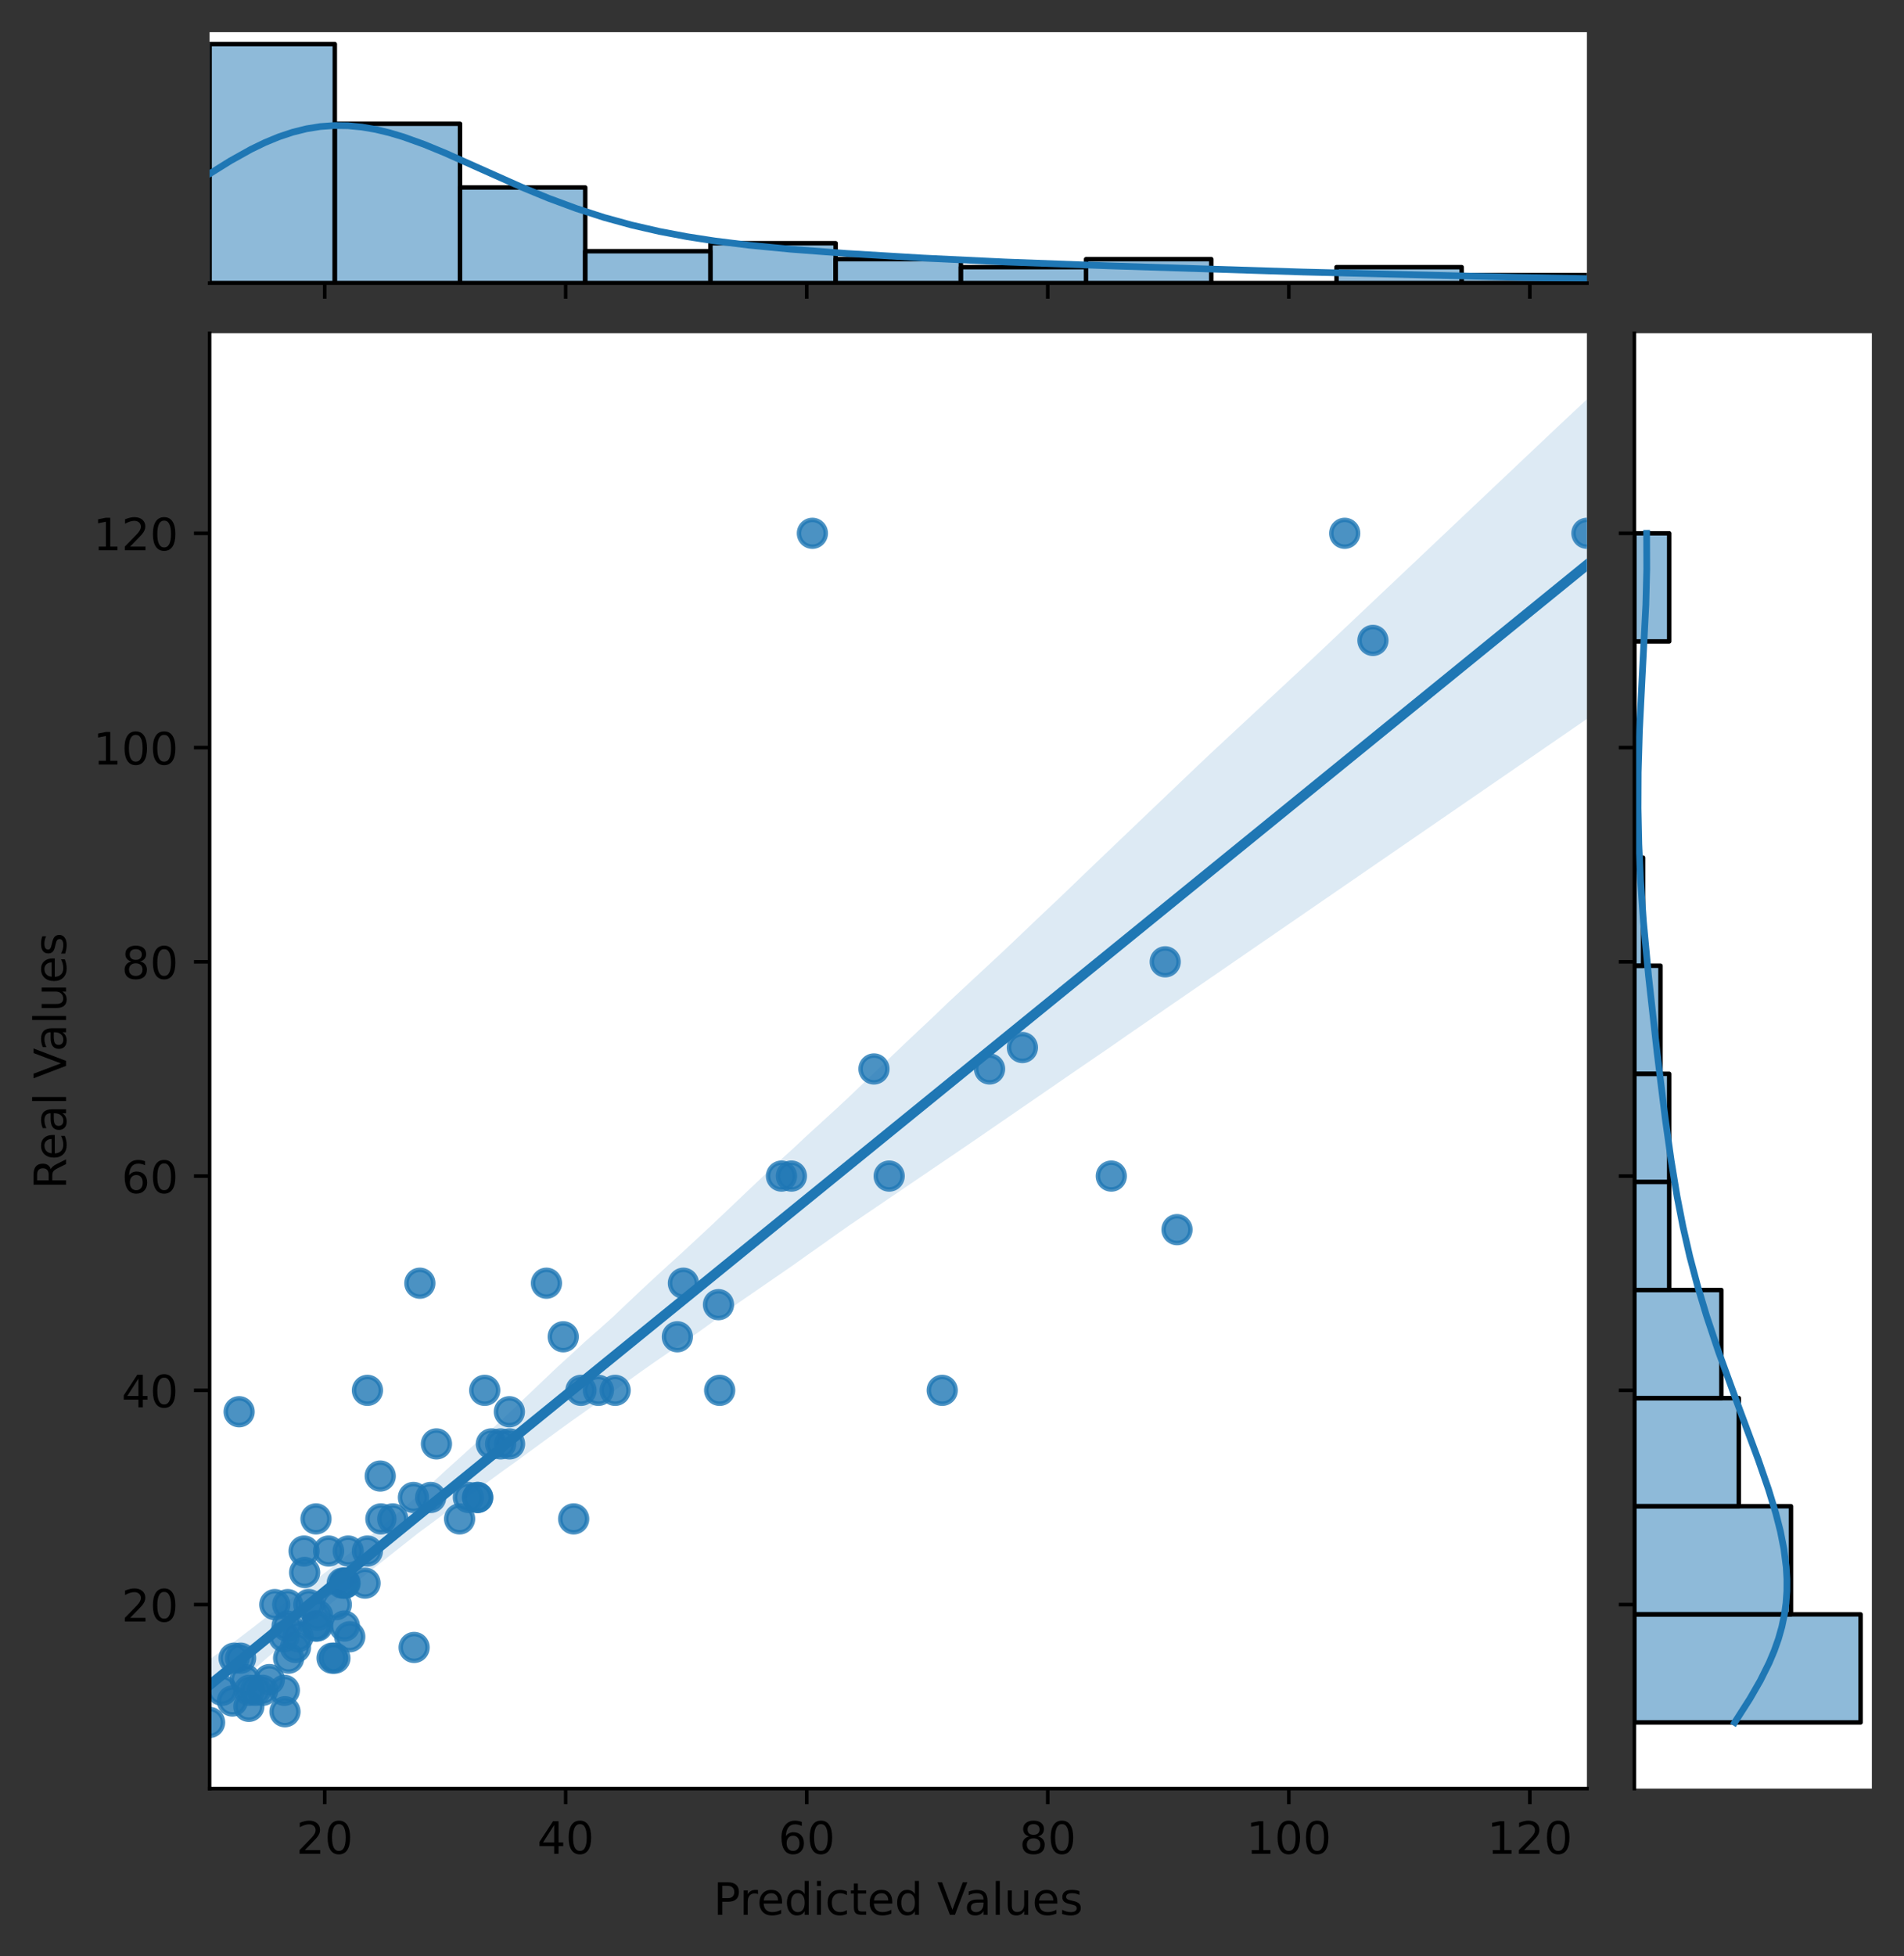 <?xml version="1.0" encoding="utf-8" standalone="no"?>
<!DOCTYPE svg PUBLIC "-//W3C//DTD SVG 1.1//EN"
  "http://www.w3.org/Graphics/SVG/1.1/DTD/svg11.dtd">
<!-- Created with matplotlib (https://matplotlib.org/) -->
<svg height="438.156pt" version="1.1" viewBox="0 0 426.659 438.156" width="426.659pt" xmlns="http://www.w3.org/2000/svg" xmlns:xlink="http://www.w3.org/1999/xlink">
 <rect x="0" y="0" width="426.659" height="438.156" fill="#333333" stroke="none"/>
 <defs>
  <style type="text/css">*{stroke-linecap:butt;stroke-linejoin:round;}</style>
 </defs>
 <g id="figure_1">
  <g id="patch_1">
   <path d="M 0 438.156 
L 426.659 438.156 
L 426.659 0 
L 0 0 
z
" style="fill:none;"/>
  </g>
  <g id="axes_1">
   <g id="patch_2">
    <path d="M 46.966 400.6 
L 355.603 400.6 
L 355.603 74.64 
L 46.966 74.64 
z
" style="fill:#ffffff;"/>
   </g>
   <g id="PathCollection_1">
    <defs>
     <path d="M 0 3 
C 0.796 3 1.559 2.684 2.121 2.121 
C 2.684 1.559 3 0.796 3 0 
C 3 -0.796 2.684 -1.559 2.121 -2.121 
C 1.559 -2.684 0.796 -3 0 -3 
C -0.796 -3 -1.559 -2.684 -2.121 -2.121 
C -2.684 -1.559 -3 -0.796 -3 0 
C -3 0.796 -2.684 1.559 -2.121 2.121 
C -1.559 2.684 -0.796 3 0 3 
z
" id="mf9e678df82" style="stroke:#1f77b4;stroke-opacity:0.8;"/>
    </defs>
    <g clip-path="url(#p5503d0a846)">
     <use style="fill:#1f77b4;fill-opacity:0.8;stroke:#1f77b4;stroke-opacity:0.8;" x="77.193" xlink:href="#mf9e678df82" y="354.591"/>
     <use style="fill:#1f77b4;fill-opacity:0.8;stroke:#1f77b4;stroke-opacity:0.8;" x="97.803" xlink:href="#mf9e678df82" y="323.399"/>
     <use style="fill:#1f77b4;fill-opacity:0.8;stroke:#1f77b4;stroke-opacity:0.8;" x="77.172" xlink:href="#mf9e678df82" y="364.189"/>
     <use style="fill:#1f77b4;fill-opacity:0.8;stroke:#1f77b4;stroke-opacity:0.8;" x="74.409" xlink:href="#mf9e678df82" y="371.387"/>
     <use style="fill:#1f77b4;fill-opacity:0.8;stroke:#1f77b4;stroke-opacity:0.8;" x="53.92" xlink:href="#mf9e678df82" y="371.387"/>
     <use style="fill:#1f77b4;fill-opacity:0.8;stroke:#1f77b4;stroke-opacity:0.8;" x="82.335" xlink:href="#mf9e678df82" y="311.401"/>
     <use style="fill:#1f77b4;fill-opacity:0.8;stroke:#1f77b4;stroke-opacity:0.8;" x="66.809" xlink:href="#mf9e678df82" y="366.588"/>
     <use style="fill:#1f77b4;fill-opacity:0.8;stroke:#1f77b4;stroke-opacity:0.8;" x="102.99" xlink:href="#mf9e678df82" y="340.195"/>
     <use style="fill:#1f77b4;fill-opacity:0.8;stroke:#1f77b4;stroke-opacity:0.8;" x="60.36" xlink:href="#mf9e678df82" y="376.186"/>
     <use style="fill:#1f77b4;fill-opacity:0.8;stroke:#1f77b4;stroke-opacity:0.8;" x="263.752" xlink:href="#mf9e678df82" y="275.41"/>
     <use style="fill:#1f77b4;fill-opacity:0.8;stroke:#1f77b4;stroke-opacity:0.8;" x="77.33" xlink:href="#mf9e678df82" y="354.591"/>
     <use style="fill:#1f77b4;fill-opacity:0.8;stroke:#1f77b4;stroke-opacity:0.8;" x="195.845" xlink:href="#mf9e678df82" y="239.419"/>
     <use style="fill:#1f77b4;fill-opacity:0.8;stroke:#1f77b4;stroke-opacity:0.8;" x="92.801" xlink:href="#mf9e678df82" y="368.988"/>
     <use style="fill:#1f77b4;fill-opacity:0.8;stroke:#1f77b4;stroke-opacity:0.8;" x="114.182" xlink:href="#mf9e678df82" y="323.399"/>
     <use style="fill:#1f77b4;fill-opacity:0.8;stroke:#1f77b4;stroke-opacity:0.8;" x="175.12" xlink:href="#mf9e678df82" y="263.413"/>
     <use style="fill:#1f77b4;fill-opacity:0.8;stroke:#1f77b4;stroke-opacity:0.8;" x="55.882" xlink:href="#mf9e678df82" y="378.585"/>
     <use style="fill:#1f77b4;fill-opacity:0.8;stroke:#1f77b4;stroke-opacity:0.8;" x="58.878" xlink:href="#mf9e678df82" y="378.585"/>
     <use style="fill:#1f77b4;fill-opacity:0.8;stroke:#1f77b4;stroke-opacity:0.8;" x="137.848" xlink:href="#mf9e678df82" y="311.401"/>
     <use style="fill:#1f77b4;fill-opacity:0.8;stroke:#1f77b4;stroke-opacity:0.8;" x="71.154" xlink:href="#mf9e678df82" y="361.789"/>
     <use style="fill:#1f77b4;fill-opacity:0.8;stroke:#1f77b4;stroke-opacity:0.8;" x="96.504" xlink:href="#mf9e678df82" y="335.396"/>
     <use style="fill:#1f77b4;fill-opacity:0.8;stroke:#1f77b4;stroke-opacity:0.8;" x="151.786" xlink:href="#mf9e678df82" y="299.404"/>
     <use style="fill:#1f77b4;fill-opacity:0.8;stroke:#1f77b4;stroke-opacity:0.8;" x="114.143" xlink:href="#mf9e678df82" y="316.2"/>
     <use style="fill:#1f77b4;fill-opacity:0.8;stroke:#1f77b4;stroke-opacity:0.8;" x="52.087" xlink:href="#mf9e678df82" y="380.985"/>
     <use style="fill:#1f77b4;fill-opacity:0.8;stroke:#1f77b4;stroke-opacity:0.8;" x="249.026" xlink:href="#mf9e678df82" y="263.413"/>
     <use style="fill:#1f77b4;fill-opacity:0.8;stroke:#1f77b4;stroke-opacity:0.8;" x="63.856" xlink:href="#mf9e678df82" y="383.384"/>
     <use style="fill:#1f77b4;fill-opacity:0.8;stroke:#1f77b4;stroke-opacity:0.8;" x="107.069" xlink:href="#mf9e678df82" y="335.396"/>
     <use style="fill:#1f77b4;fill-opacity:0.8;stroke:#1f77b4;stroke-opacity:0.8;" x="78.378" xlink:href="#mf9e678df82" y="366.588"/>
     <use style="fill:#1f77b4;fill-opacity:0.8;stroke:#1f77b4;stroke-opacity:0.8;" x="63.719" xlink:href="#mf9e678df82" y="378.585"/>
     <use style="fill:#1f77b4;fill-opacity:0.8;stroke:#1f77b4;stroke-opacity:0.8;" x="182.044" xlink:href="#mf9e678df82" y="119.447"/>
     <use style="fill:#1f77b4;fill-opacity:0.8;stroke:#1f77b4;stroke-opacity:0.8;" x="53.588" xlink:href="#mf9e678df82" y="316.2"/>
     <use style="fill:#1f77b4;fill-opacity:0.8;stroke:#1f77b4;stroke-opacity:0.8;" x="46.966" xlink:href="#mf9e678df82" y="385.784"/>
     <use style="fill:#1f77b4;fill-opacity:0.8;stroke:#1f77b4;stroke-opacity:0.8;" x="153.14" xlink:href="#mf9e678df82" y="287.407"/>
     <use style="fill:#1f77b4;fill-opacity:0.8;stroke:#1f77b4;stroke-opacity:0.8;" x="88.01" xlink:href="#mf9e678df82" y="340.195"/>
     <use style="fill:#1f77b4;fill-opacity:0.8;stroke:#1f77b4;stroke-opacity:0.8;" x="52.446" xlink:href="#mf9e678df82" y="371.387"/>
     <use style="fill:#1f77b4;fill-opacity:0.8;stroke:#1f77b4;stroke-opacity:0.8;" x="66.212" xlink:href="#mf9e678df82" y="368.988"/>
     <use style="fill:#1f77b4;fill-opacity:0.8;stroke:#1f77b4;stroke-opacity:0.8;" x="104.964" xlink:href="#mf9e678df82" y="335.396"/>
     <use style="fill:#1f77b4;fill-opacity:0.8;stroke:#1f77b4;stroke-opacity:0.8;" x="61.573" xlink:href="#mf9e678df82" y="359.39"/>
     <use style="fill:#1f77b4;fill-opacity:0.8;stroke:#1f77b4;stroke-opacity:0.8;" x="70.668" xlink:href="#mf9e678df82" y="364.189"/>
     <use style="fill:#1f77b4;fill-opacity:0.8;stroke:#1f77b4;stroke-opacity:0.8;" x="54.949" xlink:href="#mf9e678df82" y="376.186"/>
     <use style="fill:#1f77b4;fill-opacity:0.8;stroke:#1f77b4;stroke-opacity:0.8;" x="68.262" xlink:href="#mf9e678df82" y="352.192"/>
     <use style="fill:#1f77b4;fill-opacity:0.8;stroke:#1f77b4;stroke-opacity:0.8;" x="85.352" xlink:href="#mf9e678df82" y="340.195"/>
     <use style="fill:#1f77b4;fill-opacity:0.8;stroke:#1f77b4;stroke-opacity:0.8;" x="64.471" xlink:href="#mf9e678df82" y="359.39"/>
     <use style="fill:#1f77b4;fill-opacity:0.8;stroke:#1f77b4;stroke-opacity:0.8;" x="126.213" xlink:href="#mf9e678df82" y="299.404"/>
     <use style="fill:#1f77b4;fill-opacity:0.8;stroke:#1f77b4;stroke-opacity:0.8;" x="57.29" xlink:href="#mf9e678df82" y="378.585"/>
     <use style="fill:#1f77b4;fill-opacity:0.8;stroke:#1f77b4;stroke-opacity:0.8;" x="81.802" xlink:href="#mf9e678df82" y="354.591"/>
     <use style="fill:#1f77b4;fill-opacity:0.8;stroke:#1f77b4;stroke-opacity:0.8;" x="64.678" xlink:href="#mf9e678df82" y="371.387"/>
     <use style="fill:#1f77b4;fill-opacity:0.8;stroke:#1f77b4;stroke-opacity:0.8;" x="112.188" xlink:href="#mf9e678df82" y="323.399"/>
     <use style="fill:#1f77b4;fill-opacity:0.8;stroke:#1f77b4;stroke-opacity:0.8;" x="261.107" xlink:href="#mf9e678df82" y="215.424"/>
     <use style="fill:#1f77b4;fill-opacity:0.8;stroke:#1f77b4;stroke-opacity:0.8;" x="108.617" xlink:href="#mf9e678df82" y="311.401"/>
     <use style="fill:#1f77b4;fill-opacity:0.8;stroke:#1f77b4;stroke-opacity:0.8;" x="49.762" xlink:href="#mf9e678df82" y="378.585"/>
     <use style="fill:#1f77b4;fill-opacity:0.8;stroke:#1f77b4;stroke-opacity:0.8;" x="122.449" xlink:href="#mf9e678df82" y="287.407"/>
     <use style="fill:#1f77b4;fill-opacity:0.8;stroke:#1f77b4;stroke-opacity:0.8;" x="68.133" xlink:href="#mf9e678df82" y="347.393"/>
     <use style="fill:#1f77b4;fill-opacity:0.8;stroke:#1f77b4;stroke-opacity:0.8;" x="85.207" xlink:href="#mf9e678df82" y="330.597"/>
     <use style="fill:#1f77b4;fill-opacity:0.8;stroke:#1f77b4;stroke-opacity:0.8;" x="55.763" xlink:href="#mf9e678df82" y="382.184"/>
     <use style="fill:#1f77b4;fill-opacity:0.8;stroke:#1f77b4;stroke-opacity:0.8;" x="64.34" xlink:href="#mf9e678df82" y="364.189"/>
     <use style="fill:#1f77b4;fill-opacity:0.8;stroke:#1f77b4;stroke-opacity:0.8;" x="355.603" xlink:href="#mf9e678df82" y="119.447"/>
     <use style="fill:#1f77b4;fill-opacity:0.8;stroke:#1f77b4;stroke-opacity:0.8;" x="78.029" xlink:href="#mf9e678df82" y="347.393"/>
     <use style="fill:#1f77b4;fill-opacity:0.8;stroke:#1f77b4;stroke-opacity:0.8;" x="71.105" xlink:href="#mf9e678df82" y="364.189"/>
     <use style="fill:#1f77b4;fill-opacity:0.8;stroke:#1f77b4;stroke-opacity:0.8;" x="134.093" xlink:href="#mf9e678df82" y="311.401"/>
     <use style="fill:#1f77b4;fill-opacity:0.8;stroke:#1f77b4;stroke-opacity:0.8;" x="82.327" xlink:href="#mf9e678df82" y="347.393"/>
     <use style="fill:#1f77b4;fill-opacity:0.8;stroke:#1f77b4;stroke-opacity:0.8;" x="199.252" xlink:href="#mf9e678df82" y="263.413"/>
     <use style="fill:#1f77b4;fill-opacity:0.8;stroke:#1f77b4;stroke-opacity:0.8;" x="130.186" xlink:href="#mf9e678df82" y="311.401"/>
     <use style="fill:#1f77b4;fill-opacity:0.8;stroke:#1f77b4;stroke-opacity:0.8;" x="75.366" xlink:href="#mf9e678df82" y="359.39"/>
     <use style="fill:#1f77b4;fill-opacity:0.8;stroke:#1f77b4;stroke-opacity:0.8;" x="70.809" xlink:href="#mf9e678df82" y="340.195"/>
     <use style="fill:#1f77b4;fill-opacity:0.8;stroke:#1f77b4;stroke-opacity:0.8;" x="307.653" xlink:href="#mf9e678df82" y="143.442"/>
     <use style="fill:#1f77b4;fill-opacity:0.8;stroke:#1f77b4;stroke-opacity:0.8;" x="161.267" xlink:href="#mf9e678df82" y="311.401"/>
     <use style="fill:#1f77b4;fill-opacity:0.8;stroke:#1f77b4;stroke-opacity:0.8;" x="76.695" xlink:href="#mf9e678df82" y="354.591"/>
     <use style="fill:#1f77b4;fill-opacity:0.8;stroke:#1f77b4;stroke-opacity:0.8;" x="177.341" xlink:href="#mf9e678df82" y="263.413"/>
     <use style="fill:#1f77b4;fill-opacity:0.8;stroke:#1f77b4;stroke-opacity:0.8;" x="161.002" xlink:href="#mf9e678df82" y="292.206"/>
     <use style="fill:#1f77b4;fill-opacity:0.8;stroke:#1f77b4;stroke-opacity:0.8;" x="229.107" xlink:href="#mf9e678df82" y="234.62"/>
     <use style="fill:#1f77b4;fill-opacity:0.8;stroke:#1f77b4;stroke-opacity:0.8;" x="301.327" xlink:href="#mf9e678df82" y="119.447"/>
     <use style="fill:#1f77b4;fill-opacity:0.8;stroke:#1f77b4;stroke-opacity:0.8;" x="110.108" xlink:href="#mf9e678df82" y="323.399"/>
     <use style="fill:#1f77b4;fill-opacity:0.8;stroke:#1f77b4;stroke-opacity:0.8;" x="128.552" xlink:href="#mf9e678df82" y="340.195"/>
     <use style="fill:#1f77b4;fill-opacity:0.8;stroke:#1f77b4;stroke-opacity:0.8;" x="63.619" xlink:href="#mf9e678df82" y="366.588"/>
     <use style="fill:#1f77b4;fill-opacity:0.8;stroke:#1f77b4;stroke-opacity:0.8;" x="106.988" xlink:href="#mf9e678df82" y="335.396"/>
     <use style="fill:#1f77b4;fill-opacity:0.8;stroke:#1f77b4;stroke-opacity:0.8;" x="211.135" xlink:href="#mf9e678df82" y="311.401"/>
     <use style="fill:#1f77b4;fill-opacity:0.8;stroke:#1f77b4;stroke-opacity:0.8;" x="221.75" xlink:href="#mf9e678df82" y="239.419"/>
     <use style="fill:#1f77b4;fill-opacity:0.8;stroke:#1f77b4;stroke-opacity:0.8;" x="94.084" xlink:href="#mf9e678df82" y="287.407"/>
     <use style="fill:#1f77b4;fill-opacity:0.8;stroke:#1f77b4;stroke-opacity:0.8;" x="69.204" xlink:href="#mf9e678df82" y="359.39"/>
     <use style="fill:#1f77b4;fill-opacity:0.8;stroke:#1f77b4;stroke-opacity:0.8;" x="92.648" xlink:href="#mf9e678df82" y="335.396"/>
     <use style="fill:#1f77b4;fill-opacity:0.8;stroke:#1f77b4;stroke-opacity:0.8;" x="75.045" xlink:href="#mf9e678df82" y="371.387"/>
     <use style="fill:#1f77b4;fill-opacity:0.8;stroke:#1f77b4;stroke-opacity:0.8;" x="73.641" xlink:href="#mf9e678df82" y="347.393"/>
    </g>
   </g>
   <g id="PolyCollection_1">
    <path clip-path="url(#p5503d0a846)" d="M 46.966 371.676 
L 46.966 382.711 
L 50.083 379.895 
L 53.201 377.078 
L 56.318 374.425 
L 59.436 371.661 
L 62.553 369.017 
L 65.671 366.193 
L 68.788 363.53 
L 71.906 361.028 
L 75.024 358.459 
L 78.141 355.804 
L 81.259 353.23 
L 84.376 350.76 
L 87.494 348.288 
L 90.611 345.828 
L 93.729 343.358 
L 96.846 341.063 
L 99.964 338.716 
L 103.082 336.435 
L 106.199 334.236 
L 109.317 331.928 
L 112.434 329.636 
L 115.552 327.417 
L 118.669 325.135 
L 121.787 322.852 
L 124.904 320.57 
L 128.022 318.321 
L 131.14 316.11 
L 134.257 313.907 
L 137.375 311.663 
L 140.492 309.476 
L 143.61 307.234 
L 146.727 305.044 
L 149.845 302.905 
L 152.962 300.789 
L 156.08 298.673 
L 159.198 296.441 
L 162.315 294.138 
L 165.433 291.834 
L 168.55 289.688 
L 171.668 287.541 
L 174.785 285.394 
L 177.903 283.247 
L 181.02 281.016 
L 184.138 278.829 
L 187.255 276.603 
L 190.373 274.416 
L 193.491 272.299 
L 196.608 270.185 
L 199.726 268.07 
L 202.843 265.955 
L 205.961 263.84 
L 209.078 261.724 
L 212.196 259.609 
L 215.313 257.495 
L 218.431 255.369 
L 221.549 253.225 
L 224.666 251.081 
L 227.784 248.937 
L 230.901 246.794 
L 234.019 244.65 
L 237.136 242.506 
L 240.254 240.361 
L 243.371 238.228 
L 246.489 236.098 
L 249.607 233.957 
L 252.724 231.78 
L 255.842 229.636 
L 258.959 227.492 
L 262.077 225.348 
L 265.194 223.204 
L 268.312 221.06 
L 271.429 218.916 
L 274.547 216.772 
L 277.664 214.627 
L 280.782 212.483 
L 283.9 210.339 
L 287.017 208.195 
L 290.135 206.051 
L 293.252 203.907 
L 296.37 201.763 
L 299.487 199.619 
L 302.605 197.475 
L 305.722 195.33 
L 308.84 193.186 
L 311.958 191.042 
L 315.075 188.898 
L 318.193 186.754 
L 321.31 184.61 
L 324.428 182.466 
L 327.545 180.322 
L 330.663 178.178 
L 333.78 176.033 
L 336.898 173.889 
L 340.016 171.745 
L 343.133 169.601 
L 346.251 167.457 
L 349.368 165.313 
L 352.486 163.169 
L 355.603 161.025 
L 355.603 89.456 
L 355.603 89.456 
L 352.486 92.36 
L 349.368 95.286 
L 346.251 98.233 
L 343.133 101.181 
L 340.016 104.128 
L 336.898 107.076 
L 333.78 110.023 
L 330.663 112.97 
L 327.545 115.918 
L 324.428 118.865 
L 321.31 121.813 
L 318.193 124.76 
L 315.075 127.708 
L 311.958 130.655 
L 308.84 133.603 
L 305.722 136.551 
L 302.605 139.5 
L 299.487 142.448 
L 296.37 145.397 
L 293.252 148.337 
L 290.135 151.234 
L 287.017 154.132 
L 283.9 157.03 
L 280.782 159.927 
L 277.664 162.825 
L 274.547 165.722 
L 271.429 168.62 
L 268.312 171.567 
L 265.194 174.541 
L 262.077 177.516 
L 258.959 180.491 
L 255.842 183.467 
L 252.724 186.442 
L 249.607 189.418 
L 246.489 192.393 
L 243.371 195.382 
L 240.254 198.376 
L 237.136 201.37 
L 234.019 204.302 
L 230.901 207.266 
L 227.784 210.239 
L 224.666 213.2 
L 221.549 216.093 
L 218.431 218.989 
L 215.313 221.885 
L 212.196 224.792 
L 209.078 227.785 
L 205.961 230.715 
L 202.843 233.649 
L 199.726 236.627 
L 196.608 239.606 
L 193.491 242.585 
L 190.373 245.563 
L 187.255 248.479 
L 184.138 251.318 
L 181.02 254.157 
L 177.903 257.083 
L 174.785 259.905 
L 171.668 262.826 
L 168.55 265.784 
L 165.433 268.745 
L 162.315 271.706 
L 159.198 274.662 
L 156.08 277.545 
L 152.962 280.451 
L 149.845 283.271 
L 146.727 286.132 
L 143.61 289.021 
L 140.492 291.975 
L 137.375 294.928 
L 134.257 297.733 
L 131.14 300.451 
L 128.022 303.342 
L 124.904 306.171 
L 121.787 309.137 
L 118.669 312.102 
L 115.552 315.07 
L 112.434 318.037 
L 109.317 320.908 
L 106.199 323.609 
L 103.082 326.446 
L 99.964 329.245 
L 96.846 332.121 
L 93.729 334.838 
L 90.611 337.618 
L 87.494 340.219 
L 84.376 342.819 
L 81.259 345.33 
L 78.141 348.012 
L 75.024 350.569 
L 71.906 352.935 
L 68.788 355.159 
L 65.671 357.679 
L 62.553 360.051 
L 59.436 362.378 
L 56.318 364.809 
L 53.201 367.18 
L 50.083 369.407 
L 46.966 371.676 
z
" style="fill:#1f77b4;fill-opacity:0.15;"/>
   </g>
   <g id="matplotlib.axis_1">
    <g id="xtick_1">
     <g id="line2d_1">
      <defs>
       <path d="M 0 0 
L 0 3.5 
" id="m44ab85ba86" style="stroke:#000000;stroke-width:0.8;"/>
      </defs>
      <g>
       <use style="stroke:#000000;stroke-width:0.8;" x="72.755" xlink:href="#m44ab85ba86" y="400.6"/>
      </g>
     </g>
     <g id="text_1">
      <!-- 20 -->
      <g transform="translate(66.393 415.198)scale(0.1 -0.1)">
       <defs>
        <path d="M 19.188 8.297 
L 53.609 8.297 
L 53.609 0 
L 7.328 0 
L 7.328 8.297 
Q 12.938 14.109 22.625 23.891 
Q 32.328 33.688 34.812 36.531 
Q 39.547 41.844 41.422 45.531 
Q 43.312 49.219 43.312 52.781 
Q 43.312 58.594 39.234 62.25 
Q 35.156 65.922 28.609 65.922 
Q 23.969 65.922 18.812 64.312 
Q 13.672 62.703 7.812 59.422 
L 7.812 69.391 
Q 13.766 71.781 18.938 73 
Q 24.125 74.219 28.422 74.219 
Q 39.75 74.219 46.484 68.547 
Q 53.219 62.891 53.219 53.422 
Q 53.219 48.922 51.531 44.891 
Q 49.859 40.875 45.406 35.406 
Q 44.188 33.984 37.641 27.219 
Q 31.109 20.453 19.188 8.297 
z
" id="DejaVuSans-50"/>
        <path d="M 31.781 66.406 
Q 24.172 66.406 20.328 58.906 
Q 16.5 51.422 16.5 36.375 
Q 16.5 21.391 20.328 13.891 
Q 24.172 6.391 31.781 6.391 
Q 39.453 6.391 43.281 13.891 
Q 47.125 21.391 47.125 36.375 
Q 47.125 51.422 43.281 58.906 
Q 39.453 66.406 31.781 66.406 
z
M 31.781 74.219 
Q 44.047 74.219 50.516 64.516 
Q 56.984 54.828 56.984 36.375 
Q 56.984 17.969 50.516 8.266 
Q 44.047 -1.422 31.781 -1.422 
Q 19.531 -1.422 13.062 8.266 
Q 6.594 17.969 6.594 36.375 
Q 6.594 54.828 13.062 64.516 
Q 19.531 74.219 31.781 74.219 
z
" id="DejaVuSans-48"/>
       </defs>
       <use xlink:href="#DejaVuSans-50"/>
       <use x="63.623" xlink:href="#DejaVuSans-48"/>
      </g>
     </g>
    </g>
    <g id="xtick_2">
     <g id="line2d_2">
      <g>
       <use style="stroke:#000000;stroke-width:0.8;" x="126.766" xlink:href="#m44ab85ba86" y="400.6"/>
      </g>
     </g>
     <g id="text_2">
      <!-- 40 -->
      <g transform="translate(120.404 415.198)scale(0.1 -0.1)">
       <defs>
        <path d="M 37.797 64.312 
L 12.891 25.391 
L 37.797 25.391 
z
M 35.203 72.906 
L 47.609 72.906 
L 47.609 25.391 
L 58.016 25.391 
L 58.016 17.188 
L 47.609 17.188 
L 47.609 0 
L 37.797 0 
L 37.797 17.188 
L 4.891 17.188 
L 4.891 26.703 
z
" id="DejaVuSans-52"/>
       </defs>
       <use xlink:href="#DejaVuSans-52"/>
       <use x="63.623" xlink:href="#DejaVuSans-48"/>
      </g>
     </g>
    </g>
    <g id="xtick_3">
     <g id="line2d_3">
      <g>
       <use style="stroke:#000000;stroke-width:0.8;" x="180.778" xlink:href="#m44ab85ba86" y="400.6"/>
      </g>
     </g>
     <g id="text_3">
      <!-- 60 -->
      <g transform="translate(174.415 415.198)scale(0.1 -0.1)">
       <defs>
        <path d="M 33.016 40.375 
Q 26.375 40.375 22.484 35.828 
Q 18.609 31.297 18.609 23.391 
Q 18.609 15.531 22.484 10.953 
Q 26.375 6.391 33.016 6.391 
Q 39.656 6.391 43.531 10.953 
Q 47.406 15.531 47.406 23.391 
Q 47.406 31.297 43.531 35.828 
Q 39.656 40.375 33.016 40.375 
z
M 52.594 71.297 
L 52.594 62.312 
Q 48.875 64.062 45.094 64.984 
Q 41.312 65.922 37.594 65.922 
Q 27.828 65.922 22.672 59.328 
Q 17.531 52.734 16.797 39.406 
Q 19.672 43.656 24.016 45.922 
Q 28.375 48.188 33.594 48.188 
Q 44.578 48.188 50.953 41.516 
Q 57.328 34.859 57.328 23.391 
Q 57.328 12.156 50.688 5.359 
Q 44.047 -1.422 33.016 -1.422 
Q 20.359 -1.422 13.672 8.266 
Q 6.984 17.969 6.984 36.375 
Q 6.984 53.656 15.188 63.938 
Q 23.391 74.219 37.203 74.219 
Q 40.922 74.219 44.703 73.484 
Q 48.484 72.75 52.594 71.297 
z
" id="DejaVuSans-54"/>
       </defs>
       <use xlink:href="#DejaVuSans-54"/>
       <use x="63.623" xlink:href="#DejaVuSans-48"/>
      </g>
     </g>
    </g>
    <g id="xtick_4">
     <g id="line2d_4">
      <g>
       <use style="stroke:#000000;stroke-width:0.8;" x="234.789" xlink:href="#m44ab85ba86" y="400.6"/>
      </g>
     </g>
     <g id="text_4">
      <!-- 80 -->
      <g transform="translate(228.426 415.198)scale(0.1 -0.1)">
       <defs>
        <path d="M 31.781 34.625 
Q 24.75 34.625 20.719 30.859 
Q 16.703 27.094 16.703 20.516 
Q 16.703 13.922 20.719 10.156 
Q 24.75 6.391 31.781 6.391 
Q 38.812 6.391 42.859 10.172 
Q 46.922 13.969 46.922 20.516 
Q 46.922 27.094 42.891 30.859 
Q 38.875 34.625 31.781 34.625 
z
M 21.922 38.812 
Q 15.578 40.375 12.031 44.719 
Q 8.5 49.078 8.5 55.328 
Q 8.5 64.062 14.719 69.141 
Q 20.953 74.219 31.781 74.219 
Q 42.672 74.219 48.875 69.141 
Q 55.078 64.062 55.078 55.328 
Q 55.078 49.078 51.531 44.719 
Q 48 40.375 41.703 38.812 
Q 48.828 37.156 52.797 32.312 
Q 56.781 27.484 56.781 20.516 
Q 56.781 9.906 50.312 4.234 
Q 43.844 -1.422 31.781 -1.422 
Q 19.734 -1.422 13.25 4.234 
Q 6.781 9.906 6.781 20.516 
Q 6.781 27.484 10.781 32.312 
Q 14.797 37.156 21.922 38.812 
z
M 18.312 54.391 
Q 18.312 48.734 21.844 45.562 
Q 25.391 42.391 31.781 42.391 
Q 38.141 42.391 41.719 45.562 
Q 45.312 48.734 45.312 54.391 
Q 45.312 60.062 41.719 63.234 
Q 38.141 66.406 31.781 66.406 
Q 25.391 66.406 21.844 63.234 
Q 18.312 60.062 18.312 54.391 
z
" id="DejaVuSans-56"/>
       </defs>
       <use xlink:href="#DejaVuSans-56"/>
       <use x="63.623" xlink:href="#DejaVuSans-48"/>
      </g>
     </g>
    </g>
    <g id="xtick_5">
     <g id="line2d_5">
      <g>
       <use style="stroke:#000000;stroke-width:0.8;" x="288.8" xlink:href="#m44ab85ba86" y="400.6"/>
      </g>
     </g>
     <g id="text_5">
      <!-- 100 -->
      <g transform="translate(279.256 415.198)scale(0.1 -0.1)">
       <defs>
        <path d="M 12.406 8.297 
L 28.516 8.297 
L 28.516 63.922 
L 10.984 60.406 
L 10.984 69.391 
L 28.422 72.906 
L 38.281 72.906 
L 38.281 8.297 
L 54.391 8.297 
L 54.391 0 
L 12.406 0 
z
" id="DejaVuSans-49"/>
       </defs>
       <use xlink:href="#DejaVuSans-49"/>
       <use x="63.623" xlink:href="#DejaVuSans-48"/>
       <use x="127.246" xlink:href="#DejaVuSans-48"/>
      </g>
     </g>
    </g>
    <g id="xtick_6">
     <g id="line2d_6">
      <g>
       <use style="stroke:#000000;stroke-width:0.8;" x="342.811" xlink:href="#m44ab85ba86" y="400.6"/>
      </g>
     </g>
     <g id="text_6">
      <!-- 120 -->
      <g transform="translate(333.267 415.198)scale(0.1 -0.1)">
       <use xlink:href="#DejaVuSans-49"/>
       <use x="63.623" xlink:href="#DejaVuSans-50"/>
       <use x="127.246" xlink:href="#DejaVuSans-48"/>
      </g>
     </g>
    </g>
    <g id="text_7">
     <!-- Predicted Values -->
     <g transform="translate(159.889 428.877)scale(0.1 -0.1)">
      <defs>
       <path d="M 19.672 64.797 
L 19.672 37.406 
L 32.078 37.406 
Q 38.969 37.406 42.719 40.969 
Q 46.484 44.531 46.484 51.125 
Q 46.484 57.672 42.719 61.234 
Q 38.969 64.797 32.078 64.797 
z
M 9.812 72.906 
L 32.078 72.906 
Q 44.344 72.906 50.609 67.359 
Q 56.891 61.812 56.891 51.125 
Q 56.891 40.328 50.609 34.812 
Q 44.344 29.297 32.078 29.297 
L 19.672 29.297 
L 19.672 0 
L 9.812 0 
z
" id="DejaVuSans-80"/>
       <path d="M 41.109 46.297 
Q 39.594 47.172 37.812 47.578 
Q 36.031 48 33.891 48 
Q 26.266 48 22.188 43.047 
Q 18.109 38.094 18.109 28.812 
L 18.109 0 
L 9.078 0 
L 9.078 54.688 
L 18.109 54.688 
L 18.109 46.188 
Q 20.953 51.172 25.484 53.578 
Q 30.031 56 36.531 56 
Q 37.453 56 38.578 55.875 
Q 39.703 55.766 41.062 55.516 
z
" id="DejaVuSans-114"/>
       <path d="M 56.203 29.594 
L 56.203 25.203 
L 14.891 25.203 
Q 15.484 15.922 20.484 11.062 
Q 25.484 6.203 34.422 6.203 
Q 39.594 6.203 44.453 7.469 
Q 49.312 8.734 54.109 11.281 
L 54.109 2.781 
Q 49.266 0.734 44.188 -0.344 
Q 39.109 -1.422 33.891 -1.422 
Q 20.797 -1.422 13.156 6.188 
Q 5.516 13.812 5.516 26.812 
Q 5.516 40.234 12.766 48.109 
Q 20.016 56 32.328 56 
Q 43.359 56 49.781 48.891 
Q 56.203 41.797 56.203 29.594 
z
M 47.219 32.234 
Q 47.125 39.594 43.094 43.984 
Q 39.062 48.391 32.422 48.391 
Q 24.906 48.391 20.391 44.141 
Q 15.875 39.891 15.188 32.172 
z
" id="DejaVuSans-101"/>
       <path d="M 45.406 46.391 
L 45.406 75.984 
L 54.391 75.984 
L 54.391 0 
L 45.406 0 
L 45.406 8.203 
Q 42.578 3.328 38.25 0.953 
Q 33.938 -1.422 27.875 -1.422 
Q 17.969 -1.422 11.734 6.484 
Q 5.516 14.406 5.516 27.297 
Q 5.516 40.188 11.734 48.094 
Q 17.969 56 27.875 56 
Q 33.938 56 38.25 53.625 
Q 42.578 51.266 45.406 46.391 
z
M 14.797 27.297 
Q 14.797 17.391 18.875 11.75 
Q 22.953 6.109 30.078 6.109 
Q 37.203 6.109 41.297 11.75 
Q 45.406 17.391 45.406 27.297 
Q 45.406 37.203 41.297 42.844 
Q 37.203 48.484 30.078 48.484 
Q 22.953 48.484 18.875 42.844 
Q 14.797 37.203 14.797 27.297 
z
" id="DejaVuSans-100"/>
       <path d="M 9.422 54.688 
L 18.406 54.688 
L 18.406 0 
L 9.422 0 
z
M 9.422 75.984 
L 18.406 75.984 
L 18.406 64.594 
L 9.422 64.594 
z
" id="DejaVuSans-105"/>
       <path d="M 48.781 52.594 
L 48.781 44.188 
Q 44.969 46.297 41.141 47.344 
Q 37.312 48.391 33.406 48.391 
Q 24.656 48.391 19.812 42.844 
Q 14.984 37.312 14.984 27.297 
Q 14.984 17.281 19.812 11.734 
Q 24.656 6.203 33.406 6.203 
Q 37.312 6.203 41.141 7.25 
Q 44.969 8.297 48.781 10.406 
L 48.781 2.094 
Q 45.016 0.344 40.984 -0.531 
Q 36.969 -1.422 32.422 -1.422 
Q 20.062 -1.422 12.781 6.344 
Q 5.516 14.109 5.516 27.297 
Q 5.516 40.672 12.859 48.328 
Q 20.219 56 33.016 56 
Q 37.156 56 41.109 55.141 
Q 45.062 54.297 48.781 52.594 
z
" id="DejaVuSans-99"/>
       <path d="M 18.312 70.219 
L 18.312 54.688 
L 36.812 54.688 
L 36.812 47.703 
L 18.312 47.703 
L 18.312 18.016 
Q 18.312 11.328 20.141 9.422 
Q 21.969 7.516 27.594 7.516 
L 36.812 7.516 
L 36.812 0 
L 27.594 0 
Q 17.188 0 13.234 3.875 
Q 9.281 7.766 9.281 18.016 
L 9.281 47.703 
L 2.688 47.703 
L 2.688 54.688 
L 9.281 54.688 
L 9.281 70.219 
z
" id="DejaVuSans-116"/>
       <path id="DejaVuSans-32"/>
       <path d="M 28.609 0 
L 0.781 72.906 
L 11.078 72.906 
L 34.188 11.531 
L 57.328 72.906 
L 67.578 72.906 
L 39.797 0 
z
" id="DejaVuSans-86"/>
       <path d="M 34.281 27.484 
Q 23.391 27.484 19.188 25 
Q 14.984 22.516 14.984 16.5 
Q 14.984 11.719 18.141 8.906 
Q 21.297 6.109 26.703 6.109 
Q 34.188 6.109 38.703 11.406 
Q 43.219 16.703 43.219 25.484 
L 43.219 27.484 
z
M 52.203 31.203 
L 52.203 0 
L 43.219 0 
L 43.219 8.297 
Q 40.141 3.328 35.547 0.953 
Q 30.953 -1.422 24.312 -1.422 
Q 15.922 -1.422 10.953 3.297 
Q 6 8.016 6 15.922 
Q 6 25.141 12.172 29.828 
Q 18.359 34.516 30.609 34.516 
L 43.219 34.516 
L 43.219 35.406 
Q 43.219 41.609 39.141 45 
Q 35.062 48.391 27.688 48.391 
Q 23 48.391 18.547 47.266 
Q 14.109 46.141 10.016 43.891 
L 10.016 52.203 
Q 14.938 54.109 19.578 55.047 
Q 24.219 56 28.609 56 
Q 40.484 56 46.344 49.844 
Q 52.203 43.703 52.203 31.203 
z
" id="DejaVuSans-97"/>
       <path d="M 9.422 75.984 
L 18.406 75.984 
L 18.406 0 
L 9.422 0 
z
" id="DejaVuSans-108"/>
       <path d="M 8.5 21.578 
L 8.5 54.688 
L 17.484 54.688 
L 17.484 21.922 
Q 17.484 14.156 20.5 10.266 
Q 23.531 6.391 29.594 6.391 
Q 36.859 6.391 41.078 11.031 
Q 45.312 15.672 45.312 23.688 
L 45.312 54.688 
L 54.297 54.688 
L 54.297 0 
L 45.312 0 
L 45.312 8.406 
Q 42.047 3.422 37.719 1 
Q 33.406 -1.422 27.688 -1.422 
Q 18.266 -1.422 13.375 4.438 
Q 8.5 10.297 8.5 21.578 
z
M 31.109 56 
z
" id="DejaVuSans-117"/>
       <path d="M 44.281 53.078 
L 44.281 44.578 
Q 40.484 46.531 36.375 47.5 
Q 32.281 48.484 27.875 48.484 
Q 21.188 48.484 17.844 46.438 
Q 14.5 44.391 14.5 40.281 
Q 14.5 37.156 16.891 35.375 
Q 19.281 33.594 26.516 31.984 
L 29.594 31.297 
Q 39.156 29.25 43.188 25.516 
Q 47.219 21.781 47.219 15.094 
Q 47.219 7.469 41.188 3.016 
Q 35.156 -1.422 24.609 -1.422 
Q 20.219 -1.422 15.453 -0.562 
Q 10.688 0.297 5.422 2 
L 5.422 11.281 
Q 10.406 8.688 15.234 7.391 
Q 20.062 6.109 24.812 6.109 
Q 31.156 6.109 34.562 8.281 
Q 37.984 10.453 37.984 14.406 
Q 37.984 18.062 35.516 20.016 
Q 33.062 21.969 24.703 23.781 
L 21.578 24.516 
Q 13.234 26.266 9.516 29.906 
Q 5.812 33.547 5.812 39.891 
Q 5.812 47.609 11.281 51.797 
Q 16.75 56 26.812 56 
Q 31.781 56 36.172 55.266 
Q 40.578 54.547 44.281 53.078 
z
" id="DejaVuSans-115"/>
      </defs>
      <use xlink:href="#DejaVuSans-80"/>
      <use x="58.553" xlink:href="#DejaVuSans-114"/>
      <use x="97.416" xlink:href="#DejaVuSans-101"/>
      <use x="158.939" xlink:href="#DejaVuSans-100"/>
      <use x="222.416" xlink:href="#DejaVuSans-105"/>
      <use x="250.199" xlink:href="#DejaVuSans-99"/>
      <use x="305.18" xlink:href="#DejaVuSans-116"/>
      <use x="344.389" xlink:href="#DejaVuSans-101"/>
      <use x="405.912" xlink:href="#DejaVuSans-100"/>
      <use x="469.389" xlink:href="#DejaVuSans-32"/>
      <use x="501.176" xlink:href="#DejaVuSans-86"/>
      <use x="561.834" xlink:href="#DejaVuSans-97"/>
      <use x="623.113" xlink:href="#DejaVuSans-108"/>
      <use x="650.896" xlink:href="#DejaVuSans-117"/>
      <use x="714.275" xlink:href="#DejaVuSans-101"/>
      <use x="775.799" xlink:href="#DejaVuSans-115"/>
     </g>
    </g>
   </g>
   <g id="matplotlib.axis_2">
    <g id="ytick_1">
     <g id="line2d_7">
      <defs>
       <path d="M 0 0 
L -3.5 0 
" id="m10ba13f826" style="stroke:#000000;stroke-width:0.8;"/>
      </defs>
      <g>
       <use style="stroke:#000000;stroke-width:0.8;" x="46.966" xlink:href="#m10ba13f826" y="359.39"/>
      </g>
     </g>
     <g id="text_8">
      <!-- 20 -->
      <g transform="translate(27.241 363.189)scale(0.1 -0.1)">
       <use xlink:href="#DejaVuSans-50"/>
       <use x="63.623" xlink:href="#DejaVuSans-48"/>
      </g>
     </g>
    </g>
    <g id="ytick_2">
     <g id="line2d_8">
      <g>
       <use style="stroke:#000000;stroke-width:0.8;" x="46.966" xlink:href="#m10ba13f826" y="311.401"/>
      </g>
     </g>
     <g id="text_9">
      <!-- 40 -->
      <g transform="translate(27.241 315.201)scale(0.1 -0.1)">
       <use xlink:href="#DejaVuSans-52"/>
       <use x="63.623" xlink:href="#DejaVuSans-48"/>
      </g>
     </g>
    </g>
    <g id="ytick_3">
     <g id="line2d_9">
      <g>
       <use style="stroke:#000000;stroke-width:0.8;" x="46.966" xlink:href="#m10ba13f826" y="263.413"/>
      </g>
     </g>
     <g id="text_10">
      <!-- 60 -->
      <g transform="translate(27.241 267.212)scale(0.1 -0.1)">
       <use xlink:href="#DejaVuSans-54"/>
       <use x="63.623" xlink:href="#DejaVuSans-48"/>
      </g>
     </g>
    </g>
    <g id="ytick_4">
     <g id="line2d_10">
      <g>
       <use style="stroke:#000000;stroke-width:0.8;" x="46.966" xlink:href="#m10ba13f826" y="215.424"/>
      </g>
     </g>
     <g id="text_11">
      <!-- 80 -->
      <g transform="translate(27.241 219.224)scale(0.1 -0.1)">
       <use xlink:href="#DejaVuSans-56"/>
       <use x="63.623" xlink:href="#DejaVuSans-48"/>
      </g>
     </g>
    </g>
    <g id="ytick_5">
     <g id="line2d_11">
      <g>
       <use style="stroke:#000000;stroke-width:0.8;" x="46.966" xlink:href="#m10ba13f826" y="167.436"/>
      </g>
     </g>
     <g id="text_12">
      <!-- 100 -->
      <g transform="translate(20.878 171.235)scale(0.1 -0.1)">
       <use xlink:href="#DejaVuSans-49"/>
       <use x="63.623" xlink:href="#DejaVuSans-48"/>
       <use x="127.246" xlink:href="#DejaVuSans-48"/>
      </g>
     </g>
    </g>
    <g id="ytick_6">
     <g id="line2d_12">
      <g>
       <use style="stroke:#000000;stroke-width:0.8;" x="46.966" xlink:href="#m10ba13f826" y="119.447"/>
      </g>
     </g>
     <g id="text_13">
      <!-- 120 -->
      <g transform="translate(20.878 123.247)scale(0.1 -0.1)">
       <use xlink:href="#DejaVuSans-49"/>
       <use x="63.623" xlink:href="#DejaVuSans-50"/>
       <use x="127.246" xlink:href="#DejaVuSans-48"/>
      </g>
     </g>
    </g>
    <g id="text_14">
     <!-- Real Values -->
     <g transform="translate(14.798 266.324)rotate(-90)scale(0.1 -0.1)">
      <defs>
       <path d="M 44.391 34.188 
Q 47.562 33.109 50.562 29.594 
Q 53.562 26.078 56.594 19.922 
L 66.609 0 
L 56 0 
L 46.688 18.703 
Q 43.062 26.031 39.672 28.422 
Q 36.281 30.812 30.422 30.812 
L 19.672 30.812 
L 19.672 0 
L 9.812 0 
L 9.812 72.906 
L 32.078 72.906 
Q 44.578 72.906 50.734 67.672 
Q 56.891 62.453 56.891 51.906 
Q 56.891 45.016 53.688 40.469 
Q 50.484 35.938 44.391 34.188 
z
M 19.672 64.797 
L 19.672 38.922 
L 32.078 38.922 
Q 39.203 38.922 42.844 42.219 
Q 46.484 45.516 46.484 51.906 
Q 46.484 58.297 42.844 61.547 
Q 39.203 64.797 32.078 64.797 
z
" id="DejaVuSans-82"/>
      </defs>
      <use xlink:href="#DejaVuSans-82"/>
      <use x="64.982" xlink:href="#DejaVuSans-101"/>
      <use x="126.506" xlink:href="#DejaVuSans-97"/>
      <use x="187.785" xlink:href="#DejaVuSans-108"/>
      <use x="215.568" xlink:href="#DejaVuSans-32"/>
      <use x="247.355" xlink:href="#DejaVuSans-86"/>
      <use x="308.014" xlink:href="#DejaVuSans-97"/>
      <use x="369.293" xlink:href="#DejaVuSans-108"/>
      <use x="397.076" xlink:href="#DejaVuSans-117"/>
      <use x="460.455" xlink:href="#DejaVuSans-101"/>
      <use x="521.979" xlink:href="#DejaVuSans-115"/>
     </g>
    </g>
   </g>
   <g id="line2d_13">
    <path clip-path="url(#p5503d0a846)" d="M 46.966 377.416 
L 50.083 374.882 
L 53.201 372.348 
L 56.318 369.813 
L 59.436 367.279 
L 62.553 364.745 
L 65.671 362.21 
L 68.788 359.676 
L 71.906 357.142 
L 75.024 354.607 
L 78.141 352.073 
L 81.259 349.539 
L 84.376 347.005 
L 87.494 344.47 
L 90.611 341.936 
L 93.729 339.402 
L 96.846 336.867 
L 99.964 334.333 
L 103.082 331.799 
L 106.199 329.264 
L 109.317 326.73 
L 112.434 324.196 
L 115.552 321.661 
L 118.669 319.127 
L 121.787 316.593 
L 124.904 314.059 
L 128.022 311.524 
L 131.14 308.99 
L 134.257 306.456 
L 137.375 303.921 
L 140.492 301.387 
L 143.61 298.853 
L 146.727 296.318 
L 149.845 293.784 
L 152.962 291.25 
L 156.08 288.716 
L 159.198 286.181 
L 162.315 283.647 
L 165.433 281.113 
L 168.55 278.578 
L 171.668 276.044 
L 174.785 273.51 
L 177.903 270.975 
L 181.02 268.441 
L 184.138 265.907 
L 187.255 263.372 
L 190.373 260.838 
L 193.491 258.304 
L 196.608 255.77 
L 199.726 253.235 
L 202.843 250.701 
L 205.961 248.167 
L 209.078 245.632 
L 212.196 243.098 
L 215.313 240.564 
L 218.431 238.029 
L 221.549 235.495 
L 224.666 232.961 
L 227.784 230.426 
L 230.901 227.892 
L 234.019 225.358 
L 237.136 222.824 
L 240.254 220.289 
L 243.371 217.755 
L 246.489 215.221 
L 249.607 212.686 
L 252.724 210.152 
L 255.842 207.618 
L 258.959 205.083 
L 262.077 202.549 
L 265.194 200.015 
L 268.312 197.48 
L 271.429 194.946 
L 274.547 192.412 
L 277.664 189.878 
L 280.782 187.343 
L 283.9 184.809 
L 287.017 182.275 
L 290.135 179.74 
L 293.252 177.206 
L 296.37 174.672 
L 299.487 172.137 
L 302.605 169.603 
L 305.722 167.069 
L 308.84 164.534 
L 311.958 162 
L 315.075 159.466 
L 318.193 156.932 
L 321.31 154.397 
L 324.428 151.863 
L 327.545 149.329 
L 330.663 146.794 
L 333.78 144.26 
L 336.898 141.726 
L 340.016 139.191 
L 343.133 136.657 
L 346.251 134.123 
L 349.368 131.589 
L 352.486 129.054 
L 355.603 126.52 
" style="fill:none;stroke:#1f77b4;stroke-linecap:square;stroke-width:2.25;"/>
   </g>
   <g id="patch_3">
    <path d="M 46.966 400.6 
L 46.966 74.64 
" style="fill:none;stroke:#000000;stroke-linecap:square;stroke-linejoin:miter;stroke-width:0.8;"/>
   </g>
   <g id="patch_4">
    <path d="M 46.966 400.6 
L 355.603 400.6 
" style="fill:none;stroke:#000000;stroke-linecap:square;stroke-linejoin:miter;stroke-width:0.8;"/>
   </g>
  </g>
  <g id="axes_2">
   <g id="patch_5">
    <path d="M 46.966 63.4 
L 355.603 63.4 
L 355.603 7.2 
L 46.966 7.2 
z
" style="fill:#ffffff;"/>
   </g>
   <g id="patch_6">
    <path clip-path="url(#p5194929d9f)" d="M 46.966 63.4 
L 75.024 63.4 
L 75.024 9.876 
L 46.966 9.876 
z
" style="fill:#1f77b4;fill-opacity:0.5;stroke:#000000;stroke-linejoin:miter;"/>
   </g>
   <g id="patch_7">
    <path clip-path="url(#p5194929d9f)" d="M 75.024 63.4 
L 103.082 63.4 
L 103.082 27.717 
L 75.024 27.717 
z
" style="fill:#1f77b4;fill-opacity:0.5;stroke:#000000;stroke-linejoin:miter;"/>
   </g>
   <g id="patch_8">
    <path clip-path="url(#p5194929d9f)" d="M 103.082 63.4 
L 131.14 63.4 
L 131.14 41.99 
L 103.082 41.99 
z
" style="fill:#1f77b4;fill-opacity:0.5;stroke:#000000;stroke-linejoin:miter;"/>
   </g>
   <g id="patch_9">
    <path clip-path="url(#p5194929d9f)" d="M 131.14 63.4 
L 159.198 63.4 
L 159.198 56.263 
L 131.14 56.263 
z
" style="fill:#1f77b4;fill-opacity:0.5;stroke:#000000;stroke-linejoin:miter;"/>
   </g>
   <g id="patch_10">
    <path clip-path="url(#p5194929d9f)" d="M 159.198 63.4 
L 187.255 63.4 
L 187.255 54.479 
L 159.198 54.479 
z
" style="fill:#1f77b4;fill-opacity:0.5;stroke:#000000;stroke-linejoin:miter;"/>
   </g>
   <g id="patch_11">
    <path clip-path="url(#p5194929d9f)" d="M 187.255 63.4 
L 215.313 63.4 
L 215.313 58.048 
L 187.255 58.048 
z
" style="fill:#1f77b4;fill-opacity:0.5;stroke:#000000;stroke-linejoin:miter;"/>
   </g>
   <g id="patch_12">
    <path clip-path="url(#p5194929d9f)" d="M 215.313 63.4 
L 243.371 63.4 
L 243.371 59.832 
L 215.313 59.832 
z
" style="fill:#1f77b4;fill-opacity:0.5;stroke:#000000;stroke-linejoin:miter;"/>
   </g>
   <g id="patch_13">
    <path clip-path="url(#p5194929d9f)" d="M 243.371 63.4 
L 271.429 63.4 
L 271.429 58.048 
L 243.371 58.048 
z
" style="fill:#1f77b4;fill-opacity:0.5;stroke:#000000;stroke-linejoin:miter;"/>
   </g>
   <g id="patch_14">
    <path clip-path="url(#p5194929d9f)" d="M 271.429 63.4 
L 299.487 63.4 
L 299.487 63.4 
L 271.429 63.4 
z
" style="fill:#1f77b4;fill-opacity:0.5;stroke:#000000;stroke-linejoin:miter;"/>
   </g>
   <g id="patch_15">
    <path clip-path="url(#p5194929d9f)" d="M 299.487 63.4 
L 327.545 63.4 
L 327.545 59.832 
L 299.487 59.832 
z
" style="fill:#1f77b4;fill-opacity:0.5;stroke:#000000;stroke-linejoin:miter;"/>
   </g>
   <g id="patch_16">
    <path clip-path="url(#p5194929d9f)" d="M 327.545 63.4 
L 355.603 63.4 
L 355.603 61.616 
L 327.545 61.616 
z
" style="fill:#1f77b4;fill-opacity:0.5;stroke:#000000;stroke-linejoin:miter;"/>
   </g>
   <g id="matplotlib.axis_3">
    <g id="xtick_7">
     <g id="line2d_14">
      <g>
       <use style="stroke:#000000;stroke-width:0.8;" x="72.755" xlink:href="#m44ab85ba86" y="63.4"/>
      </g>
     </g>
    </g>
    <g id="xtick_8">
     <g id="line2d_15">
      <g>
       <use style="stroke:#000000;stroke-width:0.8;" x="126.766" xlink:href="#m44ab85ba86" y="63.4"/>
      </g>
     </g>
    </g>
    <g id="xtick_9">
     <g id="line2d_16">
      <g>
       <use style="stroke:#000000;stroke-width:0.8;" x="180.778" xlink:href="#m44ab85ba86" y="63.4"/>
      </g>
     </g>
    </g>
    <g id="xtick_10">
     <g id="line2d_17">
      <g>
       <use style="stroke:#000000;stroke-width:0.8;" x="234.789" xlink:href="#m44ab85ba86" y="63.4"/>
      </g>
     </g>
    </g>
    <g id="xtick_11">
     <g id="line2d_18">
      <g>
       <use style="stroke:#000000;stroke-width:0.8;" x="288.8" xlink:href="#m44ab85ba86" y="63.4"/>
      </g>
     </g>
    </g>
    <g id="xtick_12">
     <g id="line2d_19">
      <g>
       <use style="stroke:#000000;stroke-width:0.8;" x="342.811" xlink:href="#m44ab85ba86" y="63.4"/>
      </g>
     </g>
    </g>
   </g>
   <g id="matplotlib.axis_4">
    <g id="ytick_7"/>
    <g id="ytick_8"/>
   </g>
   <g id="line2d_20">
    <path clip-path="url(#p5194929d9f)" d="M 46.966 38.926 
L 51.618 36.027 
L 56.271 33.432 
L 59.373 31.931 
L 62.475 30.651 
L 65.577 29.617 
L 68.679 28.845 
L 71.781 28.345 
L 74.883 28.119 
L 77.984 28.161 
L 81.086 28.458 
L 84.188 28.99 
L 87.29 29.735 
L 90.392 30.663 
L 95.045 32.334 
L 99.698 34.248 
L 107.452 37.711 
L 116.758 41.86 
L 122.962 44.413 
L 129.166 46.706 
L 135.369 48.707 
L 141.573 50.412 
L 147.777 51.836 
L 153.981 53.009 
L 160.184 53.968 
L 167.939 54.927 
L 177.245 55.825 
L 189.652 56.76 
L 206.713 57.788 
L 225.324 58.68 
L 248.588 59.545 
L 292.015 60.922 
L 340.094 62.117 
L 355.603 62.407 
L 355.603 62.407 
" style="fill:none;stroke:#1f77b4;stroke-linecap:square;stroke-width:1.5;"/>
   </g>
   <g id="patch_17">
    <path d="M 46.966 63.4 
L 355.603 63.4 
" style="fill:none;stroke:#000000;stroke-linecap:square;stroke-linejoin:miter;stroke-width:0.8;"/>
   </g>
  </g>
  <g id="axes_3">
   <g id="patch_18">
    <path d="M 366.246 400.6 
L 419.459 400.6 
L 419.459 74.64 
L 366.246 74.64 
z
" style="fill:#ffffff;"/>
   </g>
   <g id="patch_19">
    <path clip-path="url(#p5adc2ec0ec)" d="M 366.246 385.784 
L 416.925 385.784 
L 416.925 361.571 
L 366.246 361.571 
z
" style="fill:#1f77b4;fill-opacity:0.5;stroke:#000000;stroke-linejoin:miter;"/>
   </g>
   <g id="patch_20">
    <path clip-path="url(#p5adc2ec0ec)" d="M 366.246 361.571 
L 401.332 361.571 
L 401.332 337.359 
L 366.246 337.359 
z
" style="fill:#1f77b4;fill-opacity:0.5;stroke:#000000;stroke-linejoin:miter;"/>
   </g>
   <g id="patch_21">
    <path clip-path="url(#p5adc2ec0ec)" d="M 366.246 337.359 
L 389.636 337.359 
L 389.636 313.146 
L 366.246 313.146 
z
" style="fill:#1f77b4;fill-opacity:0.5;stroke:#000000;stroke-linejoin:miter;"/>
   </g>
   <g id="patch_22">
    <path clip-path="url(#p5adc2ec0ec)" d="M 366.246 313.146 
L 385.738 313.146 
L 385.738 288.934 
L 366.246 288.934 
z
" style="fill:#1f77b4;fill-opacity:0.5;stroke:#000000;stroke-linejoin:miter;"/>
   </g>
   <g id="patch_23">
    <path clip-path="url(#p5adc2ec0ec)" d="M 366.246 288.934 
L 374.043 288.934 
L 374.043 264.722 
L 366.246 264.722 
z
" style="fill:#1f77b4;fill-opacity:0.5;stroke:#000000;stroke-linejoin:miter;"/>
   </g>
   <g id="patch_24">
    <path clip-path="url(#p5adc2ec0ec)" d="M 366.246 264.722 
L 374.043 264.722 
L 374.043 240.509 
L 366.246 240.509 
z
" style="fill:#1f77b4;fill-opacity:0.5;stroke:#000000;stroke-linejoin:miter;"/>
   </g>
   <g id="patch_25">
    <path clip-path="url(#p5adc2ec0ec)" d="M 366.246 240.509 
L 372.094 240.509 
L 372.094 216.297 
L 366.246 216.297 
z
" style="fill:#1f77b4;fill-opacity:0.5;stroke:#000000;stroke-linejoin:miter;"/>
   </g>
   <g id="patch_26">
    <path clip-path="url(#p5adc2ec0ec)" d="M 366.246 216.297 
L 368.195 216.297 
L 368.195 192.085 
L 366.246 192.085 
z
" style="fill:#1f77b4;fill-opacity:0.5;stroke:#000000;stroke-linejoin:miter;"/>
   </g>
   <g id="patch_27">
    <path clip-path="url(#p5adc2ec0ec)" d="M 366.246 192.085 
L 366.246 192.085 
L 366.246 167.872 
L 366.246 167.872 
z
" style="fill:#1f77b4;fill-opacity:0.5;stroke:#000000;stroke-linejoin:miter;"/>
   </g>
   <g id="patch_28">
    <path clip-path="url(#p5adc2ec0ec)" d="M 366.246 167.872 
L 366.246 167.872 
L 366.246 143.66 
L 366.246 143.66 
z
" style="fill:#1f77b4;fill-opacity:0.5;stroke:#000000;stroke-linejoin:miter;"/>
   </g>
   <g id="patch_29">
    <path clip-path="url(#p5adc2ec0ec)" d="M 366.246 143.66 
L 374.043 143.66 
L 374.043 119.447 
L 366.246 119.447 
z
" style="fill:#1f77b4;fill-opacity:0.5;stroke:#000000;stroke-linejoin:miter;"/>
   </g>
   <g id="matplotlib.axis_5">
    <g id="xtick_13"/>
    <g id="xtick_14"/>
   </g>
   <g id="matplotlib.axis_6">
    <g id="ytick_9">
     <g id="line2d_21">
      <g>
       <use style="stroke:#000000;stroke-width:0.8;" x="366.246" xlink:href="#m10ba13f826" y="359.39"/>
      </g>
     </g>
    </g>
    <g id="ytick_10">
     <g id="line2d_22">
      <g>
       <use style="stroke:#000000;stroke-width:0.8;" x="366.246" xlink:href="#m10ba13f826" y="311.401"/>
      </g>
     </g>
    </g>
    <g id="ytick_11">
     <g id="line2d_23">
      <g>
       <use style="stroke:#000000;stroke-width:0.8;" x="366.246" xlink:href="#m10ba13f826" y="263.413"/>
      </g>
     </g>
    </g>
    <g id="ytick_12">
     <g id="line2d_24">
      <g>
       <use style="stroke:#000000;stroke-width:0.8;" x="366.246" xlink:href="#m10ba13f826" y="215.424"/>
      </g>
     </g>
    </g>
    <g id="ytick_13">
     <g id="line2d_25">
      <g>
       <use style="stroke:#000000;stroke-width:0.8;" x="366.246" xlink:href="#m10ba13f826" y="167.436"/>
      </g>
     </g>
    </g>
    <g id="ytick_14">
     <g id="line2d_26">
      <g>
       <use style="stroke:#000000;stroke-width:0.8;" x="366.246" xlink:href="#m10ba13f826" y="119.447"/>
      </g>
     </g>
    </g>
   </g>
   <g id="line2d_27">
    <path clip-path="url(#p5adc2ec0ec)" d="M 388.73 385.784 
L 392.152 380.43 
L 394.462 376.415 
L 396.459 372.4 
L 397.585 369.723 
L 398.53 367.046 
L 399.287 364.37 
L 399.852 361.693 
L 400.225 359.016 
L 400.412 356.339 
L 400.422 353.663 
L 400.267 350.986 
L 399.756 346.971 
L 398.96 342.956 
L 397.935 338.941 
L 396.302 333.587 
L 393.987 326.895 
L 389.511 314.85 
L 385.117 302.805 
L 382.431 294.774 
L 380.419 288.082 
L 378.647 281.391 
L 377.119 274.699 
L 375.815 268.007 
L 374.49 259.977 
L 373.171 250.608 
L 371.349 235.886 
L 369.403 218.487 
L 368.273 206.442 
L 367.611 197.073 
L 367.242 189.043 
L 367.073 181.013 
L 367.107 172.982 
L 367.378 163.614 
L 367.985 151.568 
L 368.81 135.508 
L 369.014 127.478 
L 368.988 119.447 
L 368.988 119.447 
" style="fill:none;stroke:#1f77b4;stroke-linecap:square;stroke-width:1.5;"/>
   </g>
   <g id="patch_30">
    <path d="M 366.246 400.6 
L 366.246 74.64 
" style="fill:none;stroke:#000000;stroke-linecap:square;stroke-linejoin:miter;stroke-width:0.8;"/>
   </g>
  </g>
 </g>
 <defs>
  <clipPath id="p5503d0a846">
   <rect height="325.96" width="308.638" x="46.966" y="74.64"/>
  </clipPath>
  <clipPath id="p5194929d9f">
   <rect height="56.2" width="308.638" x="46.966" y="7.2"/>
  </clipPath>
  <clipPath id="p5adc2ec0ec">
   <rect height="325.96" width="53.213" x="366.246" y="74.64"/>
  </clipPath>
 </defs>
</svg>
